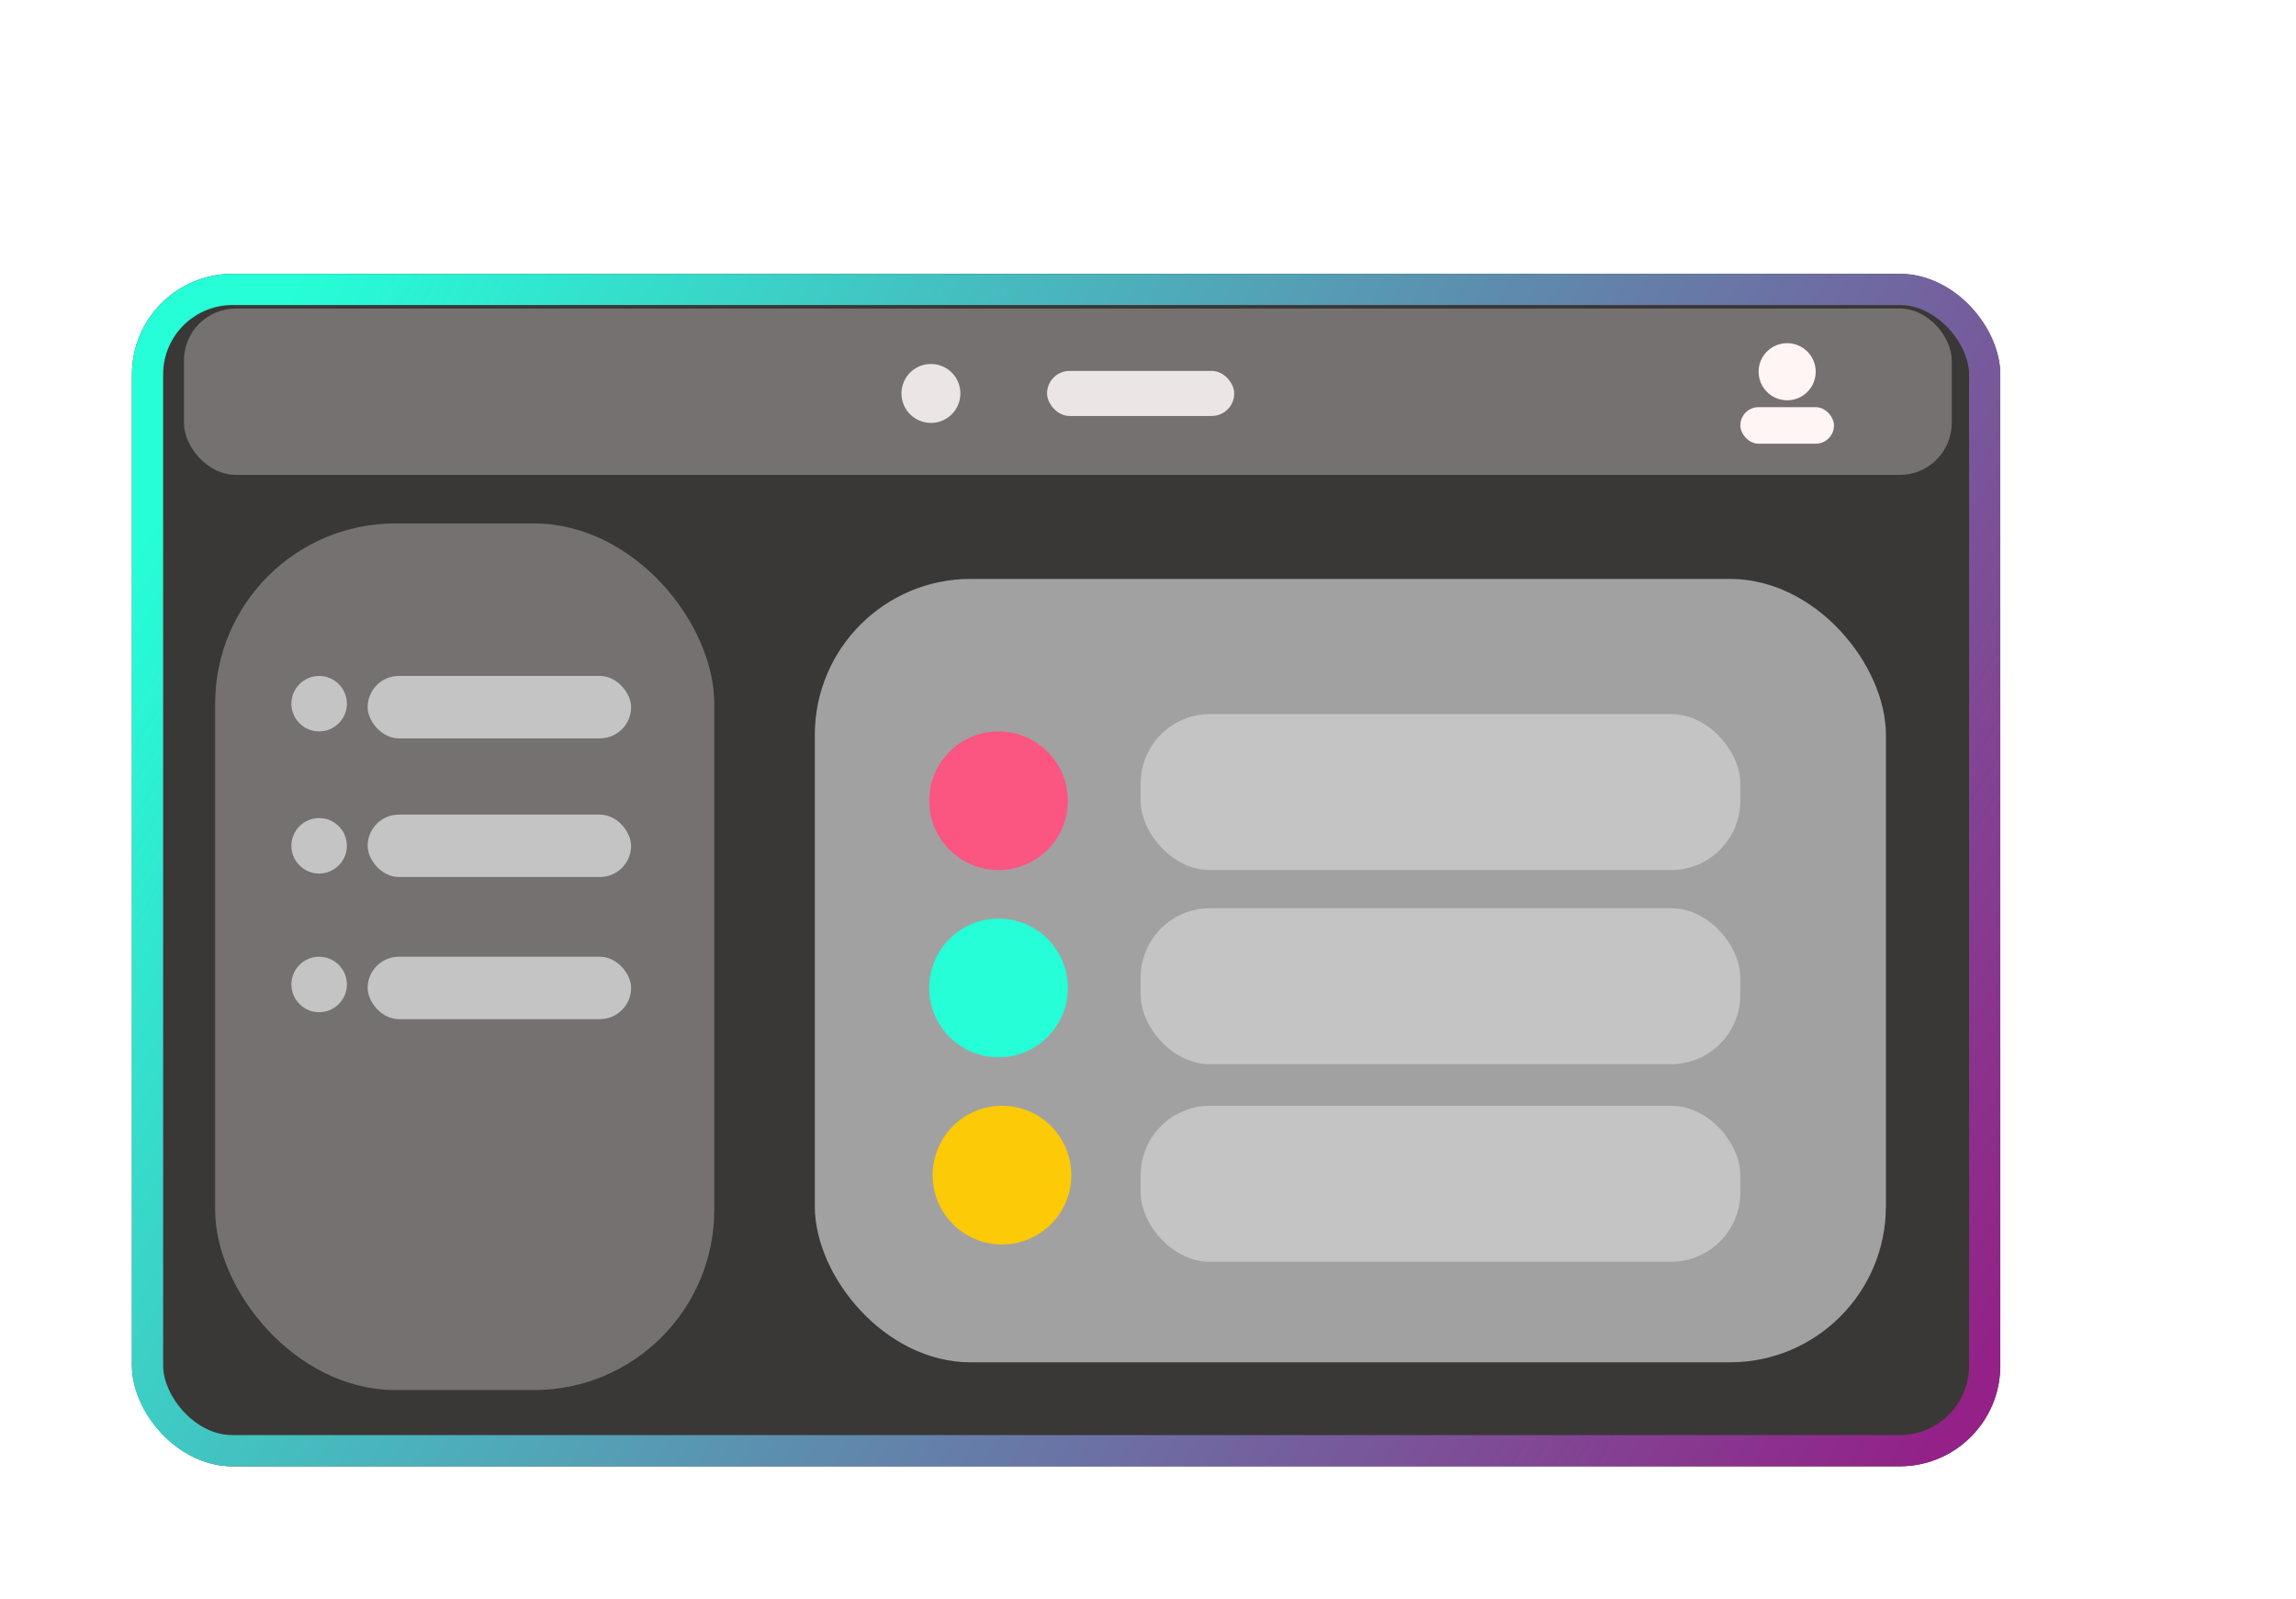 <svg width="1577" height="1098" viewBox="0 0 1577 1098" fill="none" xmlns="http://www.w3.org/2000/svg">
<g filter="url(#filter0_d)">
<rect x="293" width="1283.26" height="819" rx="69.044" fill="#3A3737"/>
<rect x="328.712" y="23.808" width="1214.22" height="114.279" rx="35.712" fill="#757171"/>
<rect x="921.535" y="66.663" width="128.564" height="30.951" rx="15.475" fill="#ECE5E5"/>
<circle cx="841.777" cy="82.138" r="20.237" fill="#ECE5E5"/>
<circle cx="1429.87" cy="67.231" r="19.615" fill="#FFF5F5"/>
<rect x="1397.7" y="91.553" width="64.336" height="25.107" rx="12.553" fill="#FFF5F5"/>
<rect x="350.14" y="171.419" width="342.837" height="595.203" rx="123.802" fill="#757171"/>
<rect x="454.896" y="276.174" width="180.942" height="42.855" rx="21.427" fill="#C4C4C4"/>
<circle cx="421.564" cy="295.221" r="19.047" fill="#C4C4C4"/>
<rect x="454.895" y="371.407" width="180.942" height="42.855" rx="21.427" fill="#C4C4C4"/>
<circle cx="421.564" cy="392.834" r="19.047" fill="#C4C4C4"/>
<rect x="454.896" y="469.02" width="180.942" height="42.855" rx="21.427" fill="#C4C4C4"/>
<circle cx="421.564" cy="488.067" r="19.047" fill="#C4C4C4"/>
<rect x="762.021" y="209.512" width="735.672" height="538.064" rx="107.137" fill="#C4C4C4" fill-opacity="0.75"/>
<circle cx="888.203" cy="361.884" r="47.616" fill="#FB5582"/>
<circle cx="888.203" cy="490.448" r="47.616" fill="#25FED7"/>
<circle cx="890.584" cy="619.012" r="47.616" fill="#FCCA06"/>
<rect x="985.817" y="571.395" width="411.881" height="107.137" rx="47.616" fill="#C4C4C4"/>
<rect x="985.817" y="435.689" width="411.881" height="107.137" rx="47.616" fill="#C4C4C4"/>
<rect x="985.817" y="302.363" width="411.881" height="107.137" rx="47.616" fill="#C4C4C4"/>
<rect x="303.714" y="10.714" width="1261.83" height="797.573" rx="58.33" stroke="url(#paint0_linear)" stroke-width="21.427"/>
</g>
<defs>
<filter id="filter0_d" x="0.16" y="0" width="1576.1" height="1097.56" filterUnits="userSpaceOnUse" color-interpolation-filters="sRGB">
<feFlood flood-opacity="0" result="BackgroundImageFix"/>
<feColorMatrix in="SourceAlpha" type="matrix" values="0 0 0 0 0 0 0 0 0 0 0 0 0 0 0 0 0 0 127 0" result="hardAlpha"/>
<feOffset dx="-202.369" dy="188.084"/>
<feGaussianBlur stdDeviation="45.236"/>
<feComposite in2="hardAlpha" operator="out"/>
<feColorMatrix type="matrix" values="0 0 0 0 0.686 0 0 0 0 0.875 0 0 0 0 0.863 0 0 0 0.93 0"/>
<feBlend mode="normal" in2="BackgroundImageFix" result="effect1_dropShadow"/>
<feBlend mode="normal" in="SourceGraphic" in2="effect1_dropShadow" result="shape"/>
</filter>
<linearGradient id="paint0_linear" x1="365.615" y1="74.996" x2="1547.69" y2="780.907" gradientUnits="userSpaceOnUse">
<stop stop-color="#25FED7"/>
<stop offset="1" stop-color="#932187"/>
</linearGradient>
</defs>
</svg>
